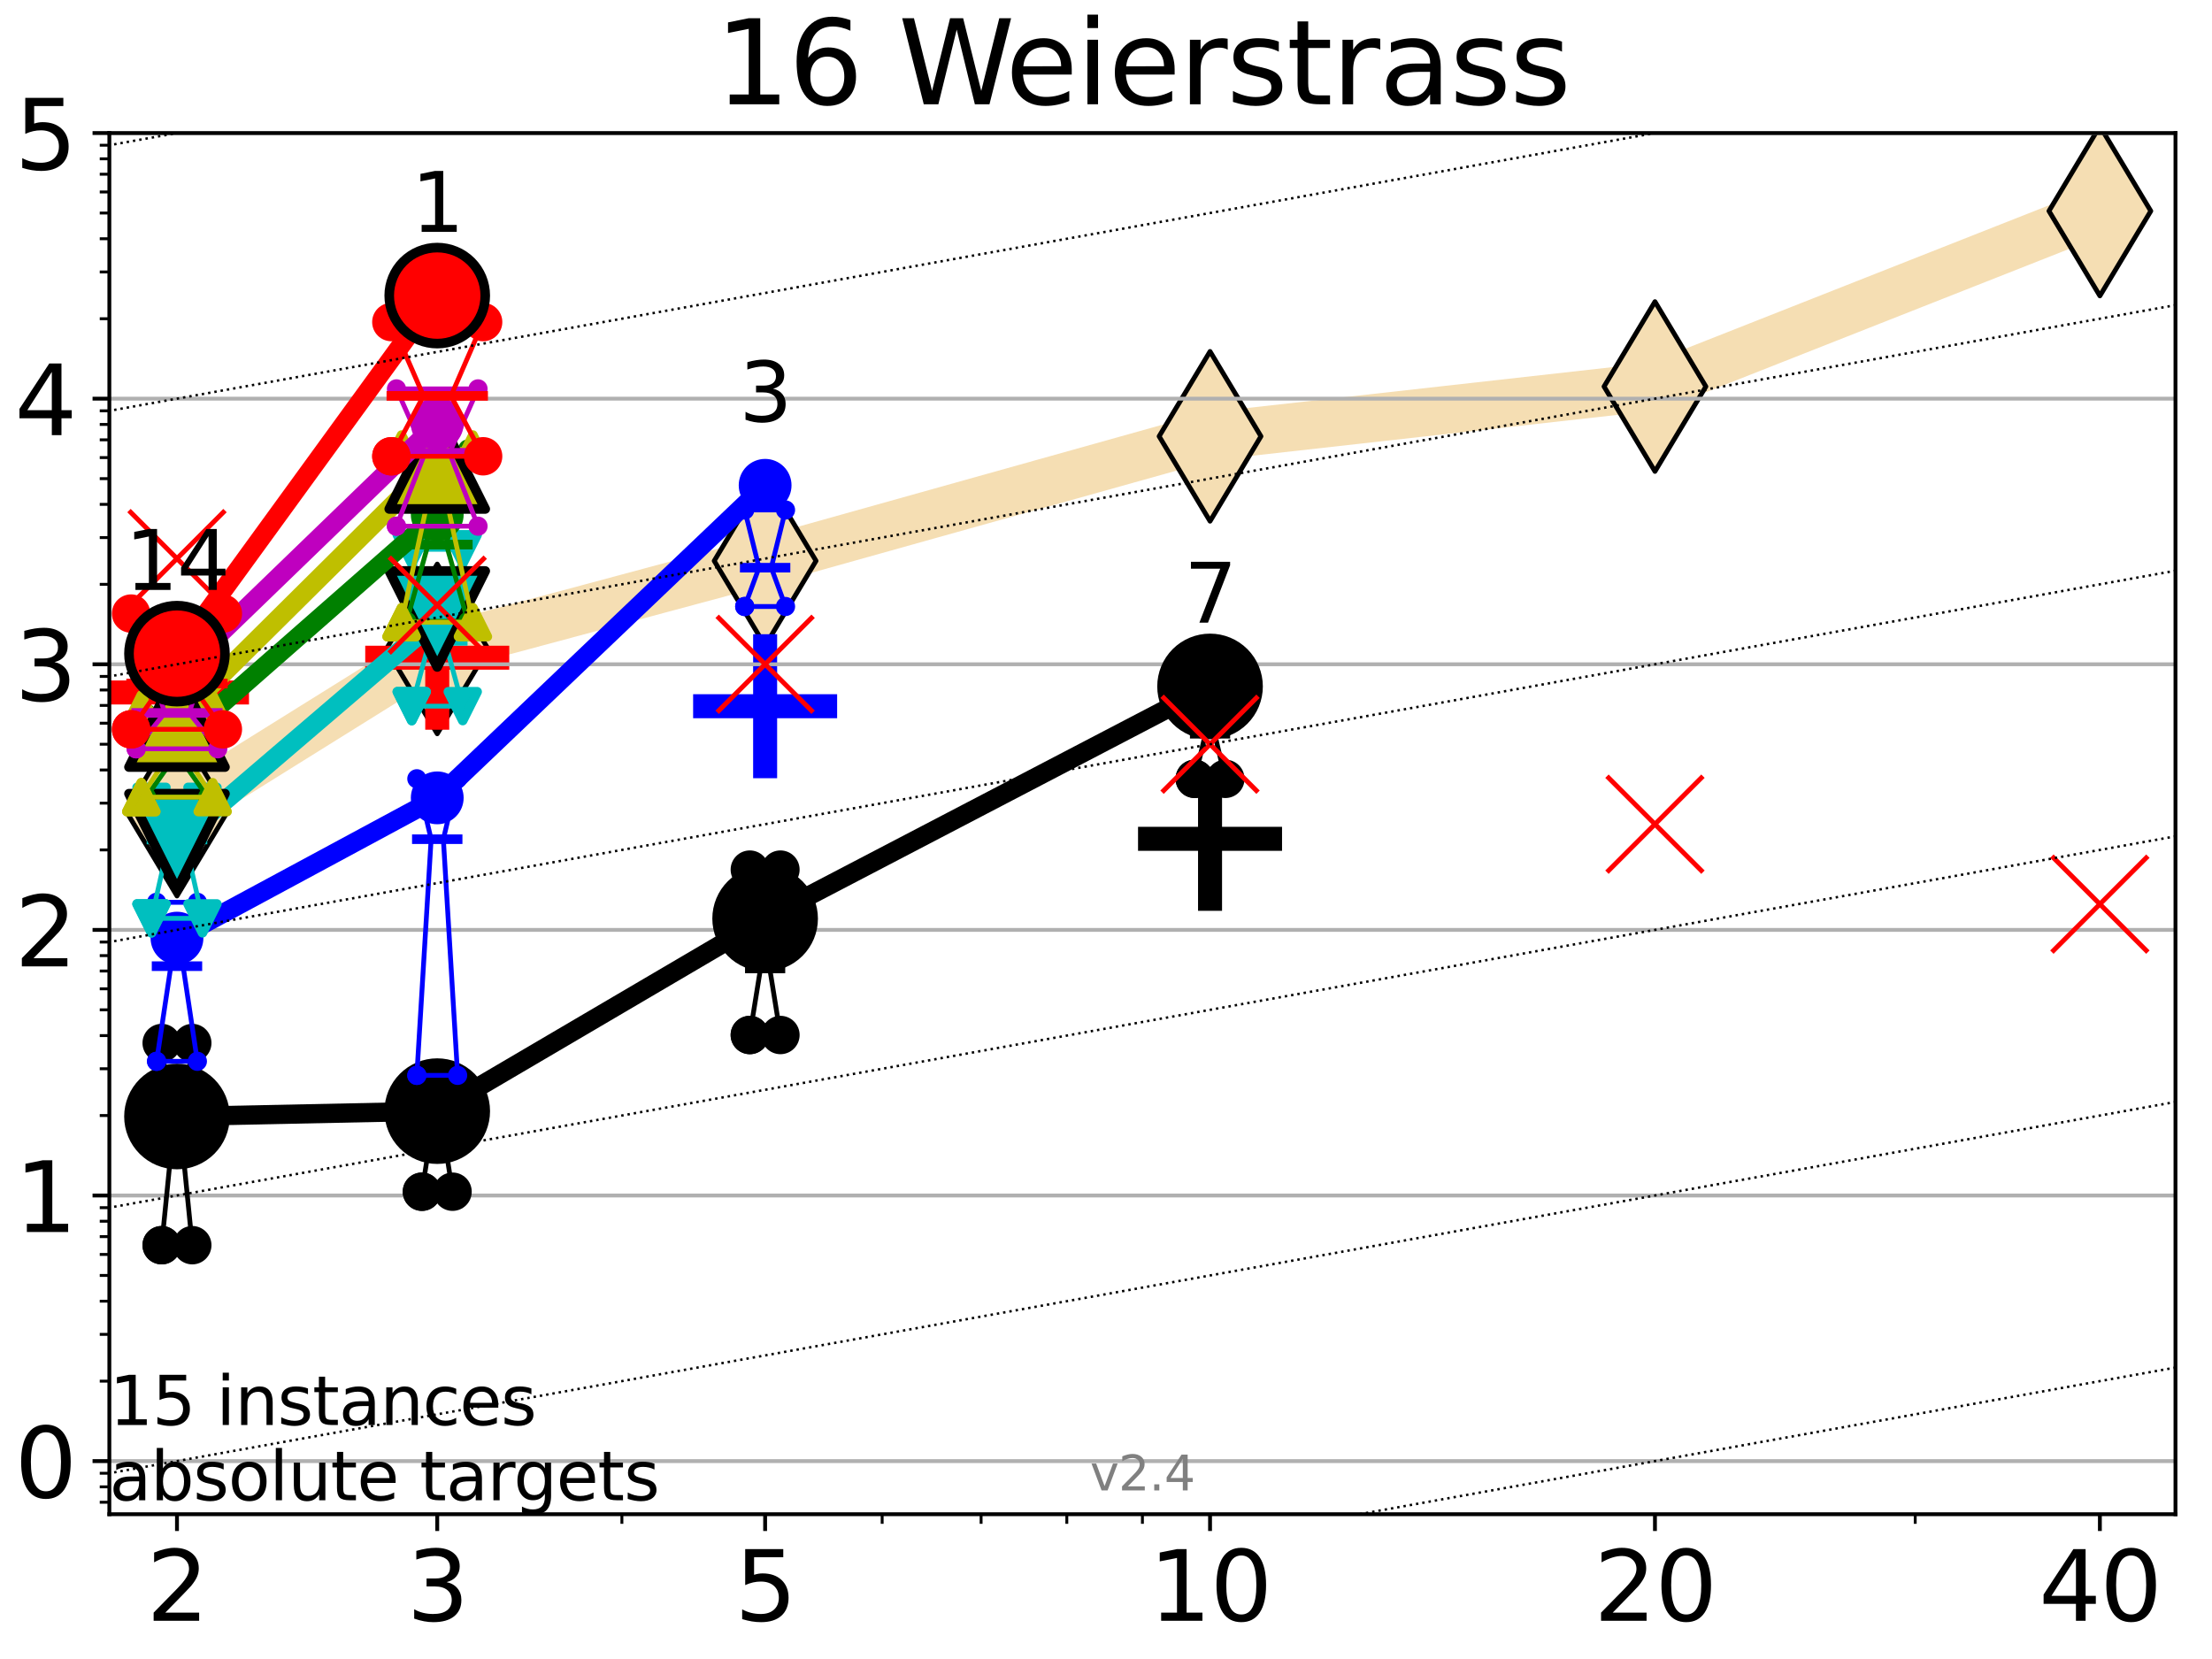 <?xml version="1.0" encoding="utf-8" standalone="no"?>
<!DOCTYPE svg PUBLIC "-//W3C//DTD SVG 1.1//EN"
  "http://www.w3.org/Graphics/SVG/1.1/DTD/svg11.dtd">
<svg height="345.6pt" version="1.1" viewBox="0 0 460.8 345.6" width="460.8pt" xmlns="http://www.w3.org/2000/svg" xmlns:xlink="http://www.w3.org/1999/xlink">
 <defs>
  <style type="text/css">*{stroke-linecap:butt;stroke-linejoin:round;}</style>
 </defs>
 <g id="figure_1">
  <g id="patch_1">
   <path d="M 0 345.6 
L 460.8 345.6 
L 460.8 0 
L 0 0 
z
" style="fill:#ffffff;"/>
  </g>
  <g id="axes_1">
   <g id="patch_2">
    <path d="M 22.78 315.44 
L 453.192 315.44 
L 453.192 27.72 
L 22.78 27.72 
z
" style="fill:#ffffff;"/>
   </g>
   <g id="line2d_1">
    <path clip-path="url(#p865fc14861)" d="M 36.868 168.971 
L 91.085 135.184 
L 159.39 116.839 
L 252.074 90.893 
L 344.758 80.522 
L 437.443 43.958 
" style="fill:none;stroke:#f5deb3;stroke-linecap:square;stroke-width:10;"/>
    <defs>
     <path d="M 0 17.678 
L 10.607 0 
L 0 -17.678 
L -10.607 0 
z
" id="m5fa281e47e" style="stroke:#000000;stroke-linejoin:miter;"/>
    </defs>
    <g clip-path="url(#p865fc14861)">
     <use style="fill:#f5deb3;stroke:#000000;stroke-linejoin:miter;" x="36.868" xlink:href="#m5fa281e47e" y="168.971"/>
     <use style="fill:#f5deb3;stroke:#000000;stroke-linejoin:miter;" x="91.085" xlink:href="#m5fa281e47e" y="135.184"/>
     <use style="fill:#f5deb3;stroke:#000000;stroke-linejoin:miter;" x="159.39" xlink:href="#m5fa281e47e" y="116.839"/>
     <use style="fill:#f5deb3;stroke:#000000;stroke-linejoin:miter;" x="252.074" xlink:href="#m5fa281e47e" y="90.893"/>
     <use style="fill:#f5deb3;stroke:#000000;stroke-linejoin:miter;" x="344.758" xlink:href="#m5fa281e47e" y="80.522"/>
     <use style="fill:#f5deb3;stroke:#000000;stroke-linejoin:miter;" x="437.443" xlink:href="#m5fa281e47e" y="43.958"/>
    </g>
   </g>
   <g id="line2d_2">
    <defs>
     <path d="M -15 0 
L 15 0 
M 0 15 
L 0 -15 
" id="m6b265496c9" style="stroke:#000000;stroke-width:5;"/>
    </defs>
    <g clip-path="url(#p865fc14861)">
     <use style="stroke:#000000;stroke-width:5;" x="252.074" xlink:href="#m6b265496c9" y="174.744"/>
    </g>
   </g>
   <g id="line2d_3">
    <defs>
     <path d="M -15 0 
L 15 0 
M 0 15 
L 0 -15 
" id="mfcc6bf9e7d" style="stroke:#0000ff;stroke-width:5;"/>
    </defs>
    <g clip-path="url(#p865fc14861)">
     <use style="fill:#0000ff;stroke:#0000ff;stroke-width:5;" x="159.39" xlink:href="#mfcc6bf9e7d" y="147.118"/>
    </g>
   </g>
   <g id="line2d_4">
    <defs>
     <path d="M -15 0 
L 15 0 
M 0 15 
L 0 -15 
" id="m0e3cae5392" style="stroke:#ff0000;stroke-width:5;"/>
    </defs>
    <g clip-path="url(#p865fc14861)">
     <use style="fill:#ff0000;stroke:#ff0000;stroke-width:5;" x="91.085" xlink:href="#m0e3cae5392" y="137.012"/>
    </g>
   </g>
   <g id="line2d_5">
    <g clip-path="url(#p865fc14861)">
     <use style="fill:#ff0000;stroke:#ff0000;stroke-width:5;" x="36.868" xlink:href="#m0e3cae5392" y="144.252"/>
    </g>
   </g>
   <g id="matplotlib.axis_1">
    <g id="xtick_1">
     <g id="line2d_6">
      <defs>
       <path d="M 0 0 
L 0 3.5 
" id="mca360f864b" style="stroke:#000000;stroke-width:0.8;"/>
      </defs>
      <g>
       <use style="stroke:#000000;stroke-width:0.8;" x="36.868" xlink:href="#mca360f864b" y="315.44"/>
      </g>
     </g>
     <g id="text_1">
      <!-- 2 -->
      <g transform="translate(30.506 337.637)scale(0.2 -0.2)">
       <defs>
        <path d="M 1228 531 
L 3431 531 
L 3431 0 
L 469 0 
L 469 531 
Q 828 903 1448 1529 
Q 2069 2156 2228 2338 
Q 2531 2678 2651 2914 
Q 2772 3150 2772 3378 
Q 2772 3750 2511 3984 
Q 2250 4219 1831 4219 
Q 1534 4219 1204 4116 
Q 875 4013 500 3803 
L 500 4441 
Q 881 4594 1212 4672 
Q 1544 4750 1819 4750 
Q 2544 4750 2975 4387 
Q 3406 4025 3406 3419 
Q 3406 3131 3298 2873 
Q 3191 2616 2906 2266 
Q 2828 2175 2409 1742 
Q 1991 1309 1228 531 
z
" id="DejaVuSans-32" transform="scale(0.016)"/>
       </defs>
       <use xlink:href="#DejaVuSans-32"/>
      </g>
     </g>
    </g>
    <g id="xtick_2">
     <g id="line2d_7">
      <g>
       <use style="stroke:#000000;stroke-width:0.8;" x="91.085" xlink:href="#mca360f864b" y="315.44"/>
      </g>
     </g>
     <g id="text_2">
      <!-- 3 -->
      <g transform="translate(84.723 337.637)scale(0.2 -0.2)">
       <defs>
        <path d="M 2597 2516 
Q 3050 2419 3304 2112 
Q 3559 1806 3559 1356 
Q 3559 666 3084 287 
Q 2609 -91 1734 -91 
Q 1441 -91 1130 -33 
Q 819 25 488 141 
L 488 750 
Q 750 597 1062 519 
Q 1375 441 1716 441 
Q 2309 441 2620 675 
Q 2931 909 2931 1356 
Q 2931 1769 2642 2001 
Q 2353 2234 1838 2234 
L 1294 2234 
L 1294 2753 
L 1863 2753 
Q 2328 2753 2575 2939 
Q 2822 3125 2822 3475 
Q 2822 3834 2567 4026 
Q 2313 4219 1838 4219 
Q 1578 4219 1281 4162 
Q 984 4106 628 3988 
L 628 4550 
Q 988 4650 1302 4700 
Q 1616 4750 1894 4750 
Q 2613 4750 3031 4423 
Q 3450 4097 3450 3541 
Q 3450 3153 3228 2886 
Q 3006 2619 2597 2516 
z
" id="DejaVuSans-33" transform="scale(0.016)"/>
       </defs>
       <use xlink:href="#DejaVuSans-33"/>
      </g>
     </g>
    </g>
    <g id="xtick_3">
     <g id="line2d_8">
      <g>
       <use style="stroke:#000000;stroke-width:0.8;" x="159.39" xlink:href="#mca360f864b" y="315.44"/>
      </g>
     </g>
     <g id="text_3">
      <!-- 5 -->
      <g transform="translate(153.028 337.637)scale(0.2 -0.2)">
       <defs>
        <path d="M 691 4666 
L 3169 4666 
L 3169 4134 
L 1269 4134 
L 1269 2991 
Q 1406 3038 1543 3061 
Q 1681 3084 1819 3084 
Q 2600 3084 3056 2656 
Q 3513 2228 3513 1497 
Q 3513 744 3044 326 
Q 2575 -91 1722 -91 
Q 1428 -91 1123 -41 
Q 819 9 494 109 
L 494 744 
Q 775 591 1075 516 
Q 1375 441 1709 441 
Q 2250 441 2565 725 
Q 2881 1009 2881 1497 
Q 2881 1984 2565 2268 
Q 2250 2553 1709 2553 
Q 1456 2553 1204 2497 
Q 953 2441 691 2322 
L 691 4666 
z
" id="DejaVuSans-35" transform="scale(0.016)"/>
       </defs>
       <use xlink:href="#DejaVuSans-35"/>
      </g>
     </g>
    </g>
    <g id="xtick_4">
     <g id="line2d_9">
      <g>
       <use style="stroke:#000000;stroke-width:0.8;" x="252.074" xlink:href="#mca360f864b" y="315.44"/>
      </g>
     </g>
     <g id="text_4">
      <!-- 10 -->
      <g transform="translate(239.349 337.637)scale(0.2 -0.2)">
       <defs>
        <path d="M 794 531 
L 1825 531 
L 1825 4091 
L 703 3866 
L 703 4441 
L 1819 4666 
L 2450 4666 
L 2450 531 
L 3481 531 
L 3481 0 
L 794 0 
L 794 531 
z
" id="DejaVuSans-31" transform="scale(0.016)"/>
        <path d="M 2034 4250 
Q 1547 4250 1301 3770 
Q 1056 3291 1056 2328 
Q 1056 1369 1301 889 
Q 1547 409 2034 409 
Q 2525 409 2770 889 
Q 3016 1369 3016 2328 
Q 3016 3291 2770 3770 
Q 2525 4250 2034 4250 
z
M 2034 4750 
Q 2819 4750 3233 4129 
Q 3647 3509 3647 2328 
Q 3647 1150 3233 529 
Q 2819 -91 2034 -91 
Q 1250 -91 836 529 
Q 422 1150 422 2328 
Q 422 3509 836 4129 
Q 1250 4750 2034 4750 
z
" id="DejaVuSans-30" transform="scale(0.016)"/>
       </defs>
       <use xlink:href="#DejaVuSans-31"/>
       <use x="63.623" xlink:href="#DejaVuSans-30"/>
      </g>
     </g>
    </g>
    <g id="xtick_5">
     <g id="line2d_10">
      <g>
       <use style="stroke:#000000;stroke-width:0.8;" x="344.758" xlink:href="#mca360f864b" y="315.44"/>
      </g>
     </g>
     <g id="text_5">
      <!-- 20 -->
      <g transform="translate(332.033 337.637)scale(0.2 -0.2)">
       <use xlink:href="#DejaVuSans-32"/>
       <use x="63.623" xlink:href="#DejaVuSans-30"/>
      </g>
     </g>
    </g>
    <g id="xtick_6">
     <g id="line2d_11">
      <g>
       <use style="stroke:#000000;stroke-width:0.8;" x="437.443" xlink:href="#mca360f864b" y="315.44"/>
      </g>
     </g>
     <g id="text_6">
      <!-- 40 -->
      <g transform="translate(424.718 337.637)scale(0.2 -0.2)">
       <defs>
        <path d="M 2419 4116 
L 825 1625 
L 2419 1625 
L 2419 4116 
z
M 2253 4666 
L 3047 4666 
L 3047 1625 
L 3713 1625 
L 3713 1100 
L 3047 1100 
L 3047 0 
L 2419 0 
L 2419 1100 
L 313 1100 
L 313 1709 
L 2253 4666 
z
" id="DejaVuSans-34" transform="scale(0.016)"/>
       </defs>
       <use xlink:href="#DejaVuSans-34"/>
       <use x="63.623" xlink:href="#DejaVuSans-30"/>
      </g>
     </g>
    </g>
    <g id="xtick_7">
     <g id="line2d_12">
      <defs>
       <path d="M 0 0 
L 0 2 
" id="m517bdf8683" style="stroke:#000000;stroke-width:0.6;"/>
      </defs>
      <g>
       <use style="stroke:#000000;stroke-width:0.6;" x="129.552" xlink:href="#m517bdf8683" y="315.44"/>
      </g>
     </g>
    </g>
    <g id="xtick_8">
     <g id="line2d_13">
      <g>
       <use style="stroke:#000000;stroke-width:0.6;" x="183.769" xlink:href="#m517bdf8683" y="315.44"/>
      </g>
     </g>
    </g>
    <g id="xtick_9">
     <g id="line2d_14">
      <g>
       <use style="stroke:#000000;stroke-width:0.6;" x="204.381" xlink:href="#m517bdf8683" y="315.44"/>
      </g>
     </g>
    </g>
    <g id="xtick_10">
     <g id="line2d_15">
      <g>
       <use style="stroke:#000000;stroke-width:0.6;" x="222.237" xlink:href="#m517bdf8683" y="315.44"/>
      </g>
     </g>
    </g>
    <g id="xtick_11">
     <g id="line2d_16">
      <g>
       <use style="stroke:#000000;stroke-width:0.6;" x="237.986" xlink:href="#m517bdf8683" y="315.44"/>
      </g>
     </g>
    </g>
    <g id="xtick_12">
     <g id="line2d_17">
      <g>
       <use style="stroke:#000000;stroke-width:0.6;" x="398.975" xlink:href="#m517bdf8683" y="315.44"/>
      </g>
     </g>
    </g>
   </g>
   <g id="matplotlib.axis_2">
    <g id="ytick_1">
     <g id="line2d_18">
      <path clip-path="url(#p865fc14861)" d="M 22.78 304.374 
L 453.192 304.374 
" style="fill:none;stroke:#b0b0b0;stroke-linecap:square;stroke-width:0.8;"/>
     </g>
     <g id="line2d_19">
      <defs>
       <path d="M 0 0 
L -3.5 0 
" id="mb986927ad4" style="stroke:#000000;stroke-width:0.8;"/>
      </defs>
      <g>
       <use style="stroke:#000000;stroke-width:0.8;" x="22.78" xlink:href="#mb986927ad4" y="304.374"/>
      </g>
     </g>
     <g id="text_7">
      <!-- 0 -->
      <g transform="translate(3.055 311.972)scale(0.2 -0.2)">
       <use xlink:href="#DejaVuSans-30"/>
      </g>
     </g>
    </g>
    <g id="ytick_2">
     <g id="line2d_20">
      <path clip-path="url(#p865fc14861)" d="M 22.78 249.043 
L 453.192 249.043 
" style="fill:none;stroke:#b0b0b0;stroke-linecap:square;stroke-width:0.8;"/>
     </g>
     <g id="line2d_21">
      <g>
       <use style="stroke:#000000;stroke-width:0.8;" x="22.78" xlink:href="#mb986927ad4" y="249.043"/>
      </g>
     </g>
     <g id="text_8">
      <!-- 1 -->
      <g transform="translate(3.055 256.642)scale(0.2 -0.2)">
       <use xlink:href="#DejaVuSans-31"/>
      </g>
     </g>
    </g>
    <g id="ytick_3">
     <g id="line2d_22">
      <path clip-path="url(#p865fc14861)" d="M 22.78 193.712 
L 453.192 193.712 
" style="fill:none;stroke:#b0b0b0;stroke-linecap:square;stroke-width:0.8;"/>
     </g>
     <g id="line2d_23">
      <g>
       <use style="stroke:#000000;stroke-width:0.8;" x="22.78" xlink:href="#mb986927ad4" y="193.712"/>
      </g>
     </g>
     <g id="text_9">
      <!-- 2 -->
      <g transform="translate(3.055 201.311)scale(0.2 -0.2)">
       <use xlink:href="#DejaVuSans-32"/>
      </g>
     </g>
    </g>
    <g id="ytick_4">
     <g id="line2d_24">
      <path clip-path="url(#p865fc14861)" d="M 22.78 138.382 
L 453.192 138.382 
" style="fill:none;stroke:#b0b0b0;stroke-linecap:square;stroke-width:0.8;"/>
     </g>
     <g id="line2d_25">
      <g>
       <use style="stroke:#000000;stroke-width:0.8;" x="22.78" xlink:href="#mb986927ad4" y="138.382"/>
      </g>
     </g>
     <g id="text_10">
      <!-- 3 -->
      <g transform="translate(3.055 145.98)scale(0.2 -0.2)">
       <use xlink:href="#DejaVuSans-33"/>
      </g>
     </g>
    </g>
    <g id="ytick_5">
     <g id="line2d_26">
      <path clip-path="url(#p865fc14861)" d="M 22.78 83.051 
L 453.192 83.051 
" style="fill:none;stroke:#b0b0b0;stroke-linecap:square;stroke-width:0.8;"/>
     </g>
     <g id="line2d_27">
      <g>
       <use style="stroke:#000000;stroke-width:0.8;" x="22.78" xlink:href="#mb986927ad4" y="83.051"/>
      </g>
     </g>
     <g id="text_11">
      <!-- 4 -->
      <g transform="translate(3.055 90.649)scale(0.2 -0.2)">
       <use xlink:href="#DejaVuSans-34"/>
      </g>
     </g>
    </g>
    <g id="ytick_6">
     <g id="line2d_28">
      <path clip-path="url(#p865fc14861)" d="M 22.78 27.72 
L 453.192 27.72 
" style="fill:none;stroke:#b0b0b0;stroke-linecap:square;stroke-width:0.8;"/>
     </g>
     <g id="line2d_29">
      <g>
       <use style="stroke:#000000;stroke-width:0.8;" x="22.78" xlink:href="#mb986927ad4" y="27.72"/>
      </g>
     </g>
     <g id="text_12">
      <!-- 5 -->
      <g transform="translate(3.055 35.318)scale(0.2 -0.2)">
       <use xlink:href="#DejaVuSans-35"/>
      </g>
     </g>
    </g>
    <g id="ytick_7">
     <g id="line2d_30">
      <defs>
       <path d="M 0 0 
L -2 0 
" id="md634900113" style="stroke:#000000;stroke-width:0.6;"/>
      </defs>
      <g>
       <use style="stroke:#000000;stroke-width:0.6;" x="22.78" xlink:href="#md634900113" y="312.945"/>
      </g>
     </g>
    </g>
    <g id="ytick_8">
     <g id="line2d_31">
      <g>
       <use style="stroke:#000000;stroke-width:0.6;" x="22.78" xlink:href="#md634900113" y="309.736"/>
      </g>
     </g>
    </g>
    <g id="ytick_9">
     <g id="line2d_32">
      <g>
       <use style="stroke:#000000;stroke-width:0.6;" x="22.78" xlink:href="#md634900113" y="306.906"/>
      </g>
     </g>
    </g>
    <g id="ytick_10">
     <g id="line2d_33">
      <g>
       <use style="stroke:#000000;stroke-width:0.6;" x="22.78" xlink:href="#md634900113" y="287.718"/>
      </g>
     </g>
    </g>
    <g id="ytick_11">
     <g id="line2d_34">
      <g>
       <use style="stroke:#000000;stroke-width:0.6;" x="22.78" xlink:href="#md634900113" y="277.974"/>
      </g>
     </g>
    </g>
    <g id="ytick_12">
     <g id="line2d_35">
      <g>
       <use style="stroke:#000000;stroke-width:0.6;" x="22.78" xlink:href="#md634900113" y="271.061"/>
      </g>
     </g>
    </g>
    <g id="ytick_13">
     <g id="line2d_36">
      <g>
       <use style="stroke:#000000;stroke-width:0.6;" x="22.78" xlink:href="#md634900113" y="265.699"/>
      </g>
     </g>
    </g>
    <g id="ytick_14">
     <g id="line2d_37">
      <g>
       <use style="stroke:#000000;stroke-width:0.6;" x="22.78" xlink:href="#md634900113" y="261.318"/>
      </g>
     </g>
    </g>
    <g id="ytick_15">
     <g id="line2d_38">
      <g>
       <use style="stroke:#000000;stroke-width:0.6;" x="22.78" xlink:href="#md634900113" y="257.614"/>
      </g>
     </g>
    </g>
    <g id="ytick_16">
     <g id="line2d_39">
      <g>
       <use style="stroke:#000000;stroke-width:0.6;" x="22.78" xlink:href="#md634900113" y="254.405"/>
      </g>
     </g>
    </g>
    <g id="ytick_17">
     <g id="line2d_40">
      <g>
       <use style="stroke:#000000;stroke-width:0.6;" x="22.78" xlink:href="#md634900113" y="251.575"/>
      </g>
     </g>
    </g>
    <g id="ytick_18">
     <g id="line2d_41">
      <g>
       <use style="stroke:#000000;stroke-width:0.6;" x="22.78" xlink:href="#md634900113" y="232.387"/>
      </g>
     </g>
    </g>
    <g id="ytick_19">
     <g id="line2d_42">
      <g>
       <use style="stroke:#000000;stroke-width:0.6;" x="22.78" xlink:href="#md634900113" y="222.644"/>
      </g>
     </g>
    </g>
    <g id="ytick_20">
     <g id="line2d_43">
      <g>
       <use style="stroke:#000000;stroke-width:0.6;" x="22.78" xlink:href="#md634900113" y="215.731"/>
      </g>
     </g>
    </g>
    <g id="ytick_21">
     <g id="line2d_44">
      <g>
       <use style="stroke:#000000;stroke-width:0.6;" x="22.78" xlink:href="#md634900113" y="210.369"/>
      </g>
     </g>
    </g>
    <g id="ytick_22">
     <g id="line2d_45">
      <g>
       <use style="stroke:#000000;stroke-width:0.6;" x="22.78" xlink:href="#md634900113" y="205.987"/>
      </g>
     </g>
    </g>
    <g id="ytick_23">
     <g id="line2d_46">
      <g>
       <use style="stroke:#000000;stroke-width:0.6;" x="22.78" xlink:href="#md634900113" y="202.283"/>
      </g>
     </g>
    </g>
    <g id="ytick_24">
     <g id="line2d_47">
      <g>
       <use style="stroke:#000000;stroke-width:0.6;" x="22.78" xlink:href="#md634900113" y="199.074"/>
      </g>
     </g>
    </g>
    <g id="ytick_25">
     <g id="line2d_48">
      <g>
       <use style="stroke:#000000;stroke-width:0.6;" x="22.78" xlink:href="#md634900113" y="196.244"/>
      </g>
     </g>
    </g>
    <g id="ytick_26">
     <g id="line2d_49">
      <g>
       <use style="stroke:#000000;stroke-width:0.6;" x="22.78" xlink:href="#md634900113" y="177.056"/>
      </g>
     </g>
    </g>
    <g id="ytick_27">
     <g id="line2d_50">
      <g>
       <use style="stroke:#000000;stroke-width:0.6;" x="22.78" xlink:href="#md634900113" y="167.313"/>
      </g>
     </g>
    </g>
    <g id="ytick_28">
     <g id="line2d_51">
      <g>
       <use style="stroke:#000000;stroke-width:0.6;" x="22.78" xlink:href="#md634900113" y="160.4"/>
      </g>
     </g>
    </g>
    <g id="ytick_29">
     <g id="line2d_52">
      <g>
       <use style="stroke:#000000;stroke-width:0.6;" x="22.78" xlink:href="#md634900113" y="155.038"/>
      </g>
     </g>
    </g>
    <g id="ytick_30">
     <g id="line2d_53">
      <g>
       <use style="stroke:#000000;stroke-width:0.6;" x="22.78" xlink:href="#md634900113" y="150.657"/>
      </g>
     </g>
    </g>
    <g id="ytick_31">
     <g id="line2d_54">
      <g>
       <use style="stroke:#000000;stroke-width:0.6;" x="22.78" xlink:href="#md634900113" y="146.952"/>
      </g>
     </g>
    </g>
    <g id="ytick_32">
     <g id="line2d_55">
      <g>
       <use style="stroke:#000000;stroke-width:0.6;" x="22.78" xlink:href="#md634900113" y="143.744"/>
      </g>
     </g>
    </g>
    <g id="ytick_33">
     <g id="line2d_56">
      <g>
       <use style="stroke:#000000;stroke-width:0.6;" x="22.78" xlink:href="#md634900113" y="140.913"/>
      </g>
     </g>
    </g>
    <g id="ytick_34">
     <g id="line2d_57">
      <g>
       <use style="stroke:#000000;stroke-width:0.6;" x="22.78" xlink:href="#md634900113" y="121.725"/>
      </g>
     </g>
    </g>
    <g id="ytick_35">
     <g id="line2d_58">
      <g>
       <use style="stroke:#000000;stroke-width:0.6;" x="22.78" xlink:href="#md634900113" y="111.982"/>
      </g>
     </g>
    </g>
    <g id="ytick_36">
     <g id="line2d_59">
      <g>
       <use style="stroke:#000000;stroke-width:0.6;" x="22.78" xlink:href="#md634900113" y="105.069"/>
      </g>
     </g>
    </g>
    <g id="ytick_37">
     <g id="line2d_60">
      <g>
       <use style="stroke:#000000;stroke-width:0.6;" x="22.78" xlink:href="#md634900113" y="99.707"/>
      </g>
     </g>
    </g>
    <g id="ytick_38">
     <g id="line2d_61">
      <g>
       <use style="stroke:#000000;stroke-width:0.6;" x="22.78" xlink:href="#md634900113" y="95.326"/>
      </g>
     </g>
    </g>
    <g id="ytick_39">
     <g id="line2d_62">
      <g>
       <use style="stroke:#000000;stroke-width:0.6;" x="22.78" xlink:href="#md634900113" y="91.622"/>
      </g>
     </g>
    </g>
    <g id="ytick_40">
     <g id="line2d_63">
      <g>
       <use style="stroke:#000000;stroke-width:0.6;" x="22.78" xlink:href="#md634900113" y="88.413"/>
      </g>
     </g>
    </g>
    <g id="ytick_41">
     <g id="line2d_64">
      <g>
       <use style="stroke:#000000;stroke-width:0.6;" x="22.78" xlink:href="#md634900113" y="85.583"/>
      </g>
     </g>
    </g>
    <g id="ytick_42">
     <g id="line2d_65">
      <g>
       <use style="stroke:#000000;stroke-width:0.6;" x="22.78" xlink:href="#md634900113" y="66.395"/>
      </g>
     </g>
    </g>
    <g id="ytick_43">
     <g id="line2d_66">
      <g>
       <use style="stroke:#000000;stroke-width:0.6;" x="22.78" xlink:href="#md634900113" y="56.651"/>
      </g>
     </g>
    </g>
    <g id="ytick_44">
     <g id="line2d_67">
      <g>
       <use style="stroke:#000000;stroke-width:0.6;" x="22.78" xlink:href="#md634900113" y="49.738"/>
      </g>
     </g>
    </g>
    <g id="ytick_45">
     <g id="line2d_68">
      <g>
       <use style="stroke:#000000;stroke-width:0.6;" x="22.78" xlink:href="#md634900113" y="44.376"/>
      </g>
     </g>
    </g>
    <g id="ytick_46">
     <g id="line2d_69">
      <g>
       <use style="stroke:#000000;stroke-width:0.6;" x="22.78" xlink:href="#md634900113" y="39.995"/>
      </g>
     </g>
    </g>
    <g id="ytick_47">
     <g id="line2d_70">
      <g>
       <use style="stroke:#000000;stroke-width:0.6;" x="22.78" xlink:href="#md634900113" y="36.291"/>
      </g>
     </g>
    </g>
    <g id="ytick_48">
     <g id="line2d_71">
      <g>
       <use style="stroke:#000000;stroke-width:0.6;" x="22.78" xlink:href="#md634900113" y="33.082"/>
      </g>
     </g>
    </g>
    <g id="ytick_49">
     <g id="line2d_72">
      <g>
       <use style="stroke:#000000;stroke-width:0.6;" x="22.78" xlink:href="#md634900113" y="30.252"/>
      </g>
     </g>
    </g>
   </g>
   <g id="line2d_73">
    <path clip-path="url(#p865fc14861)" d="M 33.682 259.395 
L 35.912 237.01 
L 33.682 217.281 
L 40.054 217.281 
L 37.824 237.01 
L 40.054 259.395 
L 33.682 259.395 
" style="fill:none;stroke:#000000;stroke-linecap:square;"/>
   </g>
   <g id="line2d_74">
    <path clip-path="url(#p865fc14861)" d="M 33.682 259.395 
L 40.054 259.395 
L 40.054 217.281 
L 33.682 217.281 
L 33.682 259.395 
" style="fill:none;"/>
    <defs>
     <path d="M 0 3 
C 0.796 3 1.559 2.684 2.121 2.121 
C 2.684 1.559 3 0.796 3 0 
C 3 -0.796 2.684 -1.559 2.121 -2.121 
C 1.559 -2.684 0.796 -3 0 -3 
C -0.796 -3 -1.559 -2.684 -2.121 -2.121 
C -2.684 -1.559 -3 -0.796 -3 0 
C -3 0.796 -2.684 1.559 -2.121 2.121 
C -1.559 2.684 -0.796 3 0 3 
z
" id="m53980fba54" style="stroke:#000000;stroke-width:2;"/>
    </defs>
    <g clip-path="url(#p865fc14861)">
     <use style="stroke:#000000;stroke-width:2;" x="33.682" xlink:href="#m53980fba54" y="259.395"/>
     <use style="stroke:#000000;stroke-width:2;" x="40.054" xlink:href="#m53980fba54" y="259.395"/>
     <use style="stroke:#000000;stroke-width:2;" x="40.054" xlink:href="#m53980fba54" y="217.281"/>
     <use style="stroke:#000000;stroke-width:2;" x="33.682" xlink:href="#m53980fba54" y="217.281"/>
     <use style="stroke:#000000;stroke-width:2;" x="33.682" xlink:href="#m53980fba54" y="259.395"/>
    </g>
   </g>
   <g id="line2d_75">
    <path clip-path="url(#p865fc14861)" d="M 33.682 237.01 
L 40.054 237.01 
" style="fill:none;stroke:#000000;stroke-linecap:square;stroke-width:2;"/>
   </g>
   <g id="line2d_76">
    <path clip-path="url(#p865fc14861)" d="M 87.899 248.255 
L 90.129 234.045 
L 87.899 229.028 
L 94.271 229.028 
L 92.041 234.045 
L 94.271 248.255 
L 87.899 248.255 
" style="fill:none;stroke:#000000;stroke-linecap:square;"/>
   </g>
   <g id="line2d_77">
    <path clip-path="url(#p865fc14861)" d="M 87.899 248.255 
L 94.271 248.255 
L 94.271 229.028 
L 87.899 229.028 
L 87.899 248.255 
" style="fill:none;"/>
    <g clip-path="url(#p865fc14861)">
     <use style="stroke:#000000;stroke-width:2;" x="87.899" xlink:href="#m53980fba54" y="248.255"/>
     <use style="stroke:#000000;stroke-width:2;" x="94.271" xlink:href="#m53980fba54" y="248.255"/>
     <use style="stroke:#000000;stroke-width:2;" x="94.271" xlink:href="#m53980fba54" y="229.028"/>
     <use style="stroke:#000000;stroke-width:2;" x="87.899" xlink:href="#m53980fba54" y="229.028"/>
     <use style="stroke:#000000;stroke-width:2;" x="87.899" xlink:href="#m53980fba54" y="248.255"/>
    </g>
   </g>
   <g id="line2d_78">
    <path clip-path="url(#p865fc14861)" d="M 87.899 234.045 
L 94.271 234.045 
" style="fill:none;stroke:#000000;stroke-linecap:square;stroke-width:2;"/>
   </g>
   <g id="line2d_79">
    <path clip-path="url(#p865fc14861)" d="M 156.204 215.611 
L 158.434 201.74 
L 156.204 181.16 
L 162.576 181.16 
L 160.346 201.74 
L 162.576 215.611 
L 156.204 215.611 
" style="fill:none;stroke:#000000;stroke-linecap:square;"/>
   </g>
   <g id="line2d_80">
    <path clip-path="url(#p865fc14861)" d="M 156.204 215.611 
L 162.576 215.611 
L 162.576 181.16 
L 156.204 181.16 
L 156.204 215.611 
" style="fill:none;"/>
    <g clip-path="url(#p865fc14861)">
     <use style="stroke:#000000;stroke-width:2;" x="156.204" xlink:href="#m53980fba54" y="215.611"/>
     <use style="stroke:#000000;stroke-width:2;" x="162.576" xlink:href="#m53980fba54" y="215.611"/>
     <use style="stroke:#000000;stroke-width:2;" x="162.576" xlink:href="#m53980fba54" y="181.16"/>
     <use style="stroke:#000000;stroke-width:2;" x="156.204" xlink:href="#m53980fba54" y="181.16"/>
     <use style="stroke:#000000;stroke-width:2;" x="156.204" xlink:href="#m53980fba54" y="215.611"/>
    </g>
   </g>
   <g id="line2d_81">
    <path clip-path="url(#p865fc14861)" d="M 156.204 201.74 
L 162.576 201.74 
" style="fill:none;stroke:#000000;stroke-linecap:square;stroke-width:2;"/>
   </g>
   <g id="line2d_82">
    <path clip-path="url(#p865fc14861)" d="M 248.888 162.247 
L 251.118 152.85 
L 248.888 141.698 
L 255.26 141.698 
L 253.03 152.85 
L 255.26 162.247 
L 248.888 162.247 
" style="fill:none;stroke:#000000;stroke-linecap:square;"/>
   </g>
   <g id="line2d_83">
    <path clip-path="url(#p865fc14861)" d="M 248.888 162.247 
L 255.26 162.247 
L 255.26 141.698 
L 248.888 141.698 
L 248.888 162.247 
" style="fill:none;"/>
    <g clip-path="url(#p865fc14861)">
     <use style="stroke:#000000;stroke-width:2;" x="248.888" xlink:href="#m53980fba54" y="162.247"/>
     <use style="stroke:#000000;stroke-width:2;" x="255.26" xlink:href="#m53980fba54" y="162.247"/>
     <use style="stroke:#000000;stroke-width:2;" x="255.26" xlink:href="#m53980fba54" y="141.698"/>
     <use style="stroke:#000000;stroke-width:2;" x="248.888" xlink:href="#m53980fba54" y="141.698"/>
     <use style="stroke:#000000;stroke-width:2;" x="248.888" xlink:href="#m53980fba54" y="162.247"/>
    </g>
   </g>
   <g id="line2d_84">
    <path clip-path="url(#p865fc14861)" d="M 248.888 152.85 
L 255.26 152.85 
" style="fill:none;stroke:#000000;stroke-linecap:square;stroke-width:2;"/>
   </g>
   <g id="line2d_85">
    <path clip-path="url(#p865fc14861)" d="M 36.868 232.588 
L 91.085 231.47 
" style="fill:none;stroke:#000000;stroke-linecap:square;stroke-width:4;"/>
   </g>
   <g id="line2d_86">
    <path clip-path="url(#p865fc14861)" d="M 91.085 231.47 
L 159.39 191.361 
" style="fill:none;stroke:#000000;stroke-linecap:square;stroke-width:4;"/>
   </g>
   <g id="line2d_87">
    <path clip-path="url(#p865fc14861)" d="M 159.39 191.361 
L 252.074 142.997 
" style="fill:none;stroke:#000000;stroke-linecap:square;stroke-width:4;"/>
   </g>
   <g id="line2d_88">
    <path clip-path="url(#p865fc14861)" d="M 36.868 232.588 
L 91.085 231.47 
L 159.39 191.361 
L 252.074 142.997 
" style="fill:none;"/>
    <defs>
     <path d="M 0 10 
C 2.652 10 5.196 8.946 7.071 7.071 
C 8.946 5.196 10 2.652 10 0 
C 10 -2.652 8.946 -5.196 7.071 -7.071 
C 5.196 -8.946 2.652 -10 0 -10 
C -2.652 -10 -5.196 -8.946 -7.071 -7.071 
C -8.946 -5.196 -10 -2.652 -10 0 
C -10 2.652 -8.946 5.196 -7.071 7.071 
C -5.196 8.946 -2.652 10 0 10 
z
" id="m779a2eab1b" style="stroke:#000000;stroke-width:2;"/>
    </defs>
    <g clip-path="url(#p865fc14861)">
     <use style="stroke:#000000;stroke-width:2;" x="36.868" xlink:href="#m779a2eab1b" y="232.588"/>
     <use style="stroke:#000000;stroke-width:2;" x="91.085" xlink:href="#m779a2eab1b" y="231.47"/>
     <use style="stroke:#000000;stroke-width:2;" x="159.39" xlink:href="#m779a2eab1b" y="191.361"/>
     <use style="stroke:#000000;stroke-width:2;" x="252.074" xlink:href="#m779a2eab1b" y="142.997"/>
    </g>
   </g>
   <g id="line2d_89">
    <path clip-path="url(#p865fc14861)" d="M 32.62 221.093 
L 35.594 201.275 
L 32.62 187.969 
L 41.116 187.969 
L 38.143 201.275 
L 41.116 221.093 
L 32.62 221.093 
" style="fill:none;stroke:#0000ff;stroke-linecap:square;"/>
   </g>
   <g id="line2d_90">
    <path clip-path="url(#p865fc14861)" d="M 32.62 221.093 
L 41.116 221.093 
L 41.116 187.969 
L 32.62 187.969 
L 32.62 221.093 
" style="fill:none;"/>
    <defs>
     <path d="M 0 1.5 
C 0.398 1.5 0.779 1.342 1.061 1.061 
C 1.342 0.779 1.5 0.398 1.5 0 
C 1.5 -0.398 1.342 -0.779 1.061 -1.061 
C 0.779 -1.342 0.398 -1.5 0 -1.5 
C -0.398 -1.5 -0.779 -1.342 -1.061 -1.061 
C -1.342 -0.779 -1.5 -0.398 -1.5 0 
C -1.5 0.398 -1.342 0.779 -1.061 1.061 
C -0.779 1.342 -0.398 1.5 0 1.5 
z
" id="m3188a53546" style="stroke:#0000ff;"/>
    </defs>
    <g clip-path="url(#p865fc14861)">
     <use style="fill:#0000ff;stroke:#0000ff;" x="32.62" xlink:href="#m3188a53546" y="221.093"/>
     <use style="fill:#0000ff;stroke:#0000ff;" x="41.116" xlink:href="#m3188a53546" y="221.093"/>
     <use style="fill:#0000ff;stroke:#0000ff;" x="41.116" xlink:href="#m3188a53546" y="187.969"/>
     <use style="fill:#0000ff;stroke:#0000ff;" x="32.62" xlink:href="#m3188a53546" y="187.969"/>
     <use style="fill:#0000ff;stroke:#0000ff;" x="32.62" xlink:href="#m3188a53546" y="221.093"/>
    </g>
   </g>
   <g id="line2d_91">
    <path clip-path="url(#p865fc14861)" d="M 32.62 201.275 
L 41.116 201.275 
" style="fill:none;stroke:#0000ff;stroke-linecap:square;stroke-width:2;"/>
   </g>
   <g id="line2d_92">
    <path clip-path="url(#p865fc14861)" d="M 86.837 224.017 
L 89.811 174.82 
L 86.837 162.23 
L 95.333 162.23 
L 92.359 174.82 
L 95.333 224.017 
L 86.837 224.017 
" style="fill:none;stroke:#0000ff;stroke-linecap:square;"/>
   </g>
   <g id="line2d_93">
    <path clip-path="url(#p865fc14861)" d="M 86.837 224.017 
L 95.333 224.017 
L 95.333 162.23 
L 86.837 162.23 
L 86.837 224.017 
" style="fill:none;"/>
    <g clip-path="url(#p865fc14861)">
     <use style="fill:#0000ff;stroke:#0000ff;" x="86.837" xlink:href="#m3188a53546" y="224.017"/>
     <use style="fill:#0000ff;stroke:#0000ff;" x="95.333" xlink:href="#m3188a53546" y="224.017"/>
     <use style="fill:#0000ff;stroke:#0000ff;" x="95.333" xlink:href="#m3188a53546" y="162.23"/>
     <use style="fill:#0000ff;stroke:#0000ff;" x="86.837" xlink:href="#m3188a53546" y="162.23"/>
     <use style="fill:#0000ff;stroke:#0000ff;" x="86.837" xlink:href="#m3188a53546" y="224.017"/>
    </g>
   </g>
   <g id="line2d_94">
    <path clip-path="url(#p865fc14861)" d="M 86.837 174.82 
L 95.333 174.82 
" style="fill:none;stroke:#0000ff;stroke-linecap:square;stroke-width:2;"/>
   </g>
   <g id="line2d_95">
    <path clip-path="url(#p865fc14861)" d="M 155.142 126.345 
L 158.116 118.261 
L 155.142 106.237 
L 163.638 106.237 
L 160.665 118.261 
L 163.638 126.345 
L 155.142 126.345 
" style="fill:none;stroke:#0000ff;stroke-linecap:square;"/>
   </g>
   <g id="line2d_96">
    <path clip-path="url(#p865fc14861)" d="M 155.142 126.345 
L 163.638 126.345 
L 163.638 106.237 
L 155.142 106.237 
L 155.142 126.345 
" style="fill:none;"/>
    <g clip-path="url(#p865fc14861)">
     <use style="fill:#0000ff;stroke:#0000ff;" x="155.142" xlink:href="#m3188a53546" y="126.345"/>
     <use style="fill:#0000ff;stroke:#0000ff;" x="163.638" xlink:href="#m3188a53546" y="126.345"/>
     <use style="fill:#0000ff;stroke:#0000ff;" x="163.638" xlink:href="#m3188a53546" y="106.237"/>
     <use style="fill:#0000ff;stroke:#0000ff;" x="155.142" xlink:href="#m3188a53546" y="106.237"/>
     <use style="fill:#0000ff;stroke:#0000ff;" x="155.142" xlink:href="#m3188a53546" y="126.345"/>
    </g>
   </g>
   <g id="line2d_97">
    <path clip-path="url(#p865fc14861)" d="M 155.142 118.261 
L 163.638 118.261 
" style="fill:none;stroke:#0000ff;stroke-linecap:square;stroke-width:2;"/>
   </g>
   <g id="line2d_98">
    <path clip-path="url(#p865fc14861)" d="M 36.868 195.43 
L 91.085 166.208 
" style="fill:none;stroke:#0000ff;stroke-linecap:square;stroke-width:4;"/>
   </g>
   <g id="line2d_99">
    <path clip-path="url(#p865fc14861)" d="M 91.085 166.208 
L 159.39 101.099 
" style="fill:none;stroke:#0000ff;stroke-linecap:square;stroke-width:4;"/>
   </g>
   <g id="line2d_100">
    <path clip-path="url(#p865fc14861)" d="M 36.868 195.43 
L 91.085 166.208 
L 159.39 101.099 
" style="fill:none;"/>
    <defs>
     <path d="M 0 5 
C 1.326 5 2.598 4.473 3.536 3.536 
C 4.473 2.598 5 1.326 5 0 
C 5 -1.326 4.473 -2.598 3.536 -3.536 
C 2.598 -4.473 1.326 -5 0 -5 
C -1.326 -5 -2.598 -4.473 -3.536 -3.536 
C -4.473 -2.598 -5 -1.326 -5 0 
C -5 1.326 -4.473 2.598 -3.536 3.536 
C -2.598 4.473 -1.326 5 0 5 
z
" id="me79eb55e5b" style="stroke:#0000ff;"/>
    </defs>
    <g clip-path="url(#p865fc14861)">
     <use style="fill:#0000ff;stroke:#0000ff;" x="36.868" xlink:href="#me79eb55e5b" y="195.43"/>
     <use style="fill:#0000ff;stroke:#0000ff;" x="91.085" xlink:href="#me79eb55e5b" y="166.208"/>
     <use style="fill:#0000ff;stroke:#0000ff;" x="159.39" xlink:href="#me79eb55e5b" y="101.099"/>
    </g>
   </g>
   <g id="line2d_101">
    <path clip-path="url(#p865fc14861)" d="M 31.558 191.313 
L 35.275 174.875 
L 31.558 167.034 
L 42.178 167.034 
L 38.461 174.875 
L 42.178 191.313 
L 31.558 191.313 
" style="fill:none;stroke:#00bfbf;stroke-linecap:square;"/>
   </g>
   <g id="line2d_102">
    <path clip-path="url(#p865fc14861)" d="M 31.558 191.313 
L 42.178 191.313 
L 42.178 167.034 
L 31.558 167.034 
L 31.558 191.313 
" style="fill:none;"/>
    <defs>
     <path d="M -0 3 
L 3 -3 
L -3 -3 
z
" id="m9841db450e" style="stroke:#00bfbf;stroke-linejoin:miter;stroke-width:2;"/>
    </defs>
    <g clip-path="url(#p865fc14861)">
     <use style="fill:#00bfbf;stroke:#00bfbf;stroke-linejoin:miter;stroke-width:2;" x="31.558" xlink:href="#m9841db450e" y="191.313"/>
     <use style="fill:#00bfbf;stroke:#00bfbf;stroke-linejoin:miter;stroke-width:2;" x="42.178" xlink:href="#m9841db450e" y="191.313"/>
     <use style="fill:#00bfbf;stroke:#00bfbf;stroke-linejoin:miter;stroke-width:2;" x="42.178" xlink:href="#m9841db450e" y="167.034"/>
     <use style="fill:#00bfbf;stroke:#00bfbf;stroke-linejoin:miter;stroke-width:2;" x="31.558" xlink:href="#m9841db450e" y="167.034"/>
     <use style="fill:#00bfbf;stroke:#00bfbf;stroke-linejoin:miter;stroke-width:2;" x="31.558" xlink:href="#m9841db450e" y="191.313"/>
    </g>
   </g>
   <g id="line2d_103">
    <path clip-path="url(#p865fc14861)" d="M 31.558 174.875 
L 42.178 174.875 
" style="fill:none;stroke:#00bfbf;stroke-linecap:square;stroke-width:2;"/>
   </g>
   <g id="line2d_104">
    <path clip-path="url(#p865fc14861)" d="M 85.775 147.102 
L 89.492 133.505 
L 85.775 114.425 
L 96.395 114.425 
L 92.678 133.505 
L 96.395 147.102 
L 85.775 147.102 
" style="fill:none;stroke:#00bfbf;stroke-linecap:square;"/>
   </g>
   <g id="line2d_105">
    <path clip-path="url(#p865fc14861)" d="M 85.775 147.102 
L 96.395 147.102 
L 96.395 114.425 
L 85.775 114.425 
L 85.775 147.102 
" style="fill:none;"/>
    <g clip-path="url(#p865fc14861)">
     <use style="fill:#00bfbf;stroke:#00bfbf;stroke-linejoin:miter;stroke-width:2;" x="85.775" xlink:href="#m9841db450e" y="147.102"/>
     <use style="fill:#00bfbf;stroke:#00bfbf;stroke-linejoin:miter;stroke-width:2;" x="96.395" xlink:href="#m9841db450e" y="147.102"/>
     <use style="fill:#00bfbf;stroke:#00bfbf;stroke-linejoin:miter;stroke-width:2;" x="96.395" xlink:href="#m9841db450e" y="114.425"/>
     <use style="fill:#00bfbf;stroke:#00bfbf;stroke-linejoin:miter;stroke-width:2;" x="85.775" xlink:href="#m9841db450e" y="114.425"/>
     <use style="fill:#00bfbf;stroke:#00bfbf;stroke-linejoin:miter;stroke-width:2;" x="85.775" xlink:href="#m9841db450e" y="147.102"/>
    </g>
   </g>
   <g id="line2d_106">
    <path clip-path="url(#p865fc14861)" d="M 85.775 133.505 
L 96.395 133.505 
" style="fill:none;stroke:#00bfbf;stroke-linecap:square;stroke-width:2;"/>
   </g>
   <g id="line2d_107">
    <path clip-path="url(#p865fc14861)" d="M 36.868 175.337 
L 91.085 128.945 
" style="fill:none;stroke:#00bfbf;stroke-linecap:square;stroke-width:4;"/>
   </g>
   <g id="line2d_108">
    <path clip-path="url(#p865fc14861)" d="M 36.868 175.337 
L 91.085 128.945 
" style="fill:none;"/>
    <defs>
     <path d="M -0 10 
L 10 -10 
L -10 -10 
z
" id="m0567263d43" style="stroke:#000000;stroke-linejoin:miter;stroke-width:2;"/>
    </defs>
    <g clip-path="url(#p865fc14861)">
     <use style="fill:#00bfbf;stroke:#000000;stroke-linejoin:miter;stroke-width:2;" x="36.868" xlink:href="#m0567263d43" y="175.337"/>
     <use style="fill:#00bfbf;stroke:#000000;stroke-linejoin:miter;stroke-width:2;" x="91.085" xlink:href="#m0567263d43" y="128.945"/>
    </g>
   </g>
   <g id="line2d_109">
    <path clip-path="url(#p865fc14861)" d="M 30.496 166.026 
L 34.957 159.69 
L 30.496 148.549 
L 43.24 148.549 
L 38.78 159.69 
L 43.24 166.026 
L 30.496 166.026 
" style="fill:none;stroke:#008000;stroke-linecap:square;"/>
   </g>
   <g id="line2d_110">
    <path clip-path="url(#p865fc14861)" d="M 30.496 166.026 
L 43.24 166.026 
L 43.24 148.549 
L 30.496 148.549 
L 30.496 166.026 
" style="fill:none;"/>
    <defs>
     <path d="M 0 1.5 
C 0.398 1.5 0.779 1.342 1.061 1.061 
C 1.342 0.779 1.5 0.398 1.5 0 
C 1.5 -0.398 1.342 -0.779 1.061 -1.061 
C 0.779 -1.342 0.398 -1.5 0 -1.5 
C -0.398 -1.5 -0.779 -1.342 -1.061 -1.061 
C -1.342 -0.779 -1.5 -0.398 -1.5 0 
C -1.5 0.398 -1.342 0.779 -1.061 1.061 
C -0.779 1.342 -0.398 1.5 0 1.5 
z
" id="mf23a679b10" style="stroke:#008000;"/>
    </defs>
    <g clip-path="url(#p865fc14861)">
     <use style="fill:#008000;stroke:#008000;" x="30.496" xlink:href="#mf23a679b10" y="166.026"/>
     <use style="fill:#008000;stroke:#008000;" x="43.24" xlink:href="#mf23a679b10" y="166.026"/>
     <use style="fill:#008000;stroke:#008000;" x="43.24" xlink:href="#mf23a679b10" y="148.549"/>
     <use style="fill:#008000;stroke:#008000;" x="30.496" xlink:href="#mf23a679b10" y="148.549"/>
     <use style="fill:#008000;stroke:#008000;" x="30.496" xlink:href="#mf23a679b10" y="166.026"/>
    </g>
   </g>
   <g id="line2d_111">
    <path clip-path="url(#p865fc14861)" d="M 30.496 159.69 
L 43.24 159.69 
" style="fill:none;stroke:#008000;stroke-linecap:square;stroke-width:2;"/>
   </g>
   <g id="line2d_112">
    <path clip-path="url(#p865fc14861)" d="M 84.713 129.436 
L 89.173 113.452 
L 84.713 93.547 
L 97.457 93.547 
L 92.997 113.452 
L 97.457 129.436 
L 84.713 129.436 
" style="fill:none;stroke:#008000;stroke-linecap:square;"/>
   </g>
   <g id="line2d_113">
    <path clip-path="url(#p865fc14861)" d="M 84.713 129.436 
L 97.457 129.436 
L 97.457 93.547 
L 84.713 93.547 
L 84.713 129.436 
" style="fill:none;"/>
    <g clip-path="url(#p865fc14861)">
     <use style="fill:#008000;stroke:#008000;" x="84.713" xlink:href="#mf23a679b10" y="129.436"/>
     <use style="fill:#008000;stroke:#008000;" x="97.457" xlink:href="#mf23a679b10" y="129.436"/>
     <use style="fill:#008000;stroke:#008000;" x="97.457" xlink:href="#mf23a679b10" y="93.547"/>
     <use style="fill:#008000;stroke:#008000;" x="84.713" xlink:href="#mf23a679b10" y="93.547"/>
     <use style="fill:#008000;stroke:#008000;" x="84.713" xlink:href="#mf23a679b10" y="129.436"/>
    </g>
   </g>
   <g id="line2d_114">
    <path clip-path="url(#p865fc14861)" d="M 84.713 113.452 
L 97.457 113.452 
" style="fill:none;stroke:#008000;stroke-linecap:square;stroke-width:2;"/>
   </g>
   <g id="line2d_115">
    <path clip-path="url(#p865fc14861)" d="M 36.868 154.799 
L 91.085 107.208 
" style="fill:none;stroke:#008000;stroke-linecap:square;stroke-width:4;"/>
   </g>
   <g id="line2d_116">
    <path clip-path="url(#p865fc14861)" d="M 36.868 154.799 
L 91.085 107.208 
" style="fill:none;"/>
    <defs>
     <path d="M 0 5 
C 1.326 5 2.598 4.473 3.536 3.536 
C 4.473 2.598 5 1.326 5 0 
C 5 -1.326 4.473 -2.598 3.536 -3.536 
C 2.598 -4.473 1.326 -5 0 -5 
C -1.326 -5 -2.598 -4.473 -3.536 -3.536 
C -4.473 -2.598 -5 -1.326 -5 0 
C -5 1.326 -4.473 2.598 -3.536 3.536 
C -2.598 4.473 -1.326 5 0 5 
z
" id="mca412ad87d" style="stroke:#008000;"/>
    </defs>
    <g clip-path="url(#p865fc14861)">
     <use style="fill:#008000;stroke:#008000;" x="36.868" xlink:href="#mca412ad87d" y="154.799"/>
     <use style="fill:#008000;stroke:#008000;" x="91.085" xlink:href="#mca412ad87d" y="107.208"/>
    </g>
   </g>
   <g id="line2d_117">
    <path clip-path="url(#p865fc14861)" d="M 29.434 166.064 
L 34.638 158.014 
L 29.434 147.791 
L 44.303 147.791 
L 39.099 158.014 
L 44.303 166.064 
L 29.434 166.064 
" style="fill:none;stroke:#bfbf00;stroke-linecap:square;"/>
   </g>
   <g id="line2d_118">
    <path clip-path="url(#p865fc14861)" d="M 29.434 166.064 
L 44.303 166.064 
L 44.303 147.791 
L 29.434 147.791 
L 29.434 166.064 
" style="fill:none;"/>
    <defs>
     <path d="M 0 -3 
L -3 3 
L 3 3 
z
" id="mad690126b5" style="stroke:#bfbf00;stroke-linejoin:miter;stroke-width:2;"/>
    </defs>
    <g clip-path="url(#p865fc14861)">
     <use style="fill:#bfbf00;stroke:#bfbf00;stroke-linejoin:miter;stroke-width:2;" x="29.434" xlink:href="#mad690126b5" y="166.064"/>
     <use style="fill:#bfbf00;stroke:#bfbf00;stroke-linejoin:miter;stroke-width:2;" x="44.303" xlink:href="#mad690126b5" y="166.064"/>
     <use style="fill:#bfbf00;stroke:#bfbf00;stroke-linejoin:miter;stroke-width:2;" x="44.303" xlink:href="#mad690126b5" y="147.791"/>
     <use style="fill:#bfbf00;stroke:#bfbf00;stroke-linejoin:miter;stroke-width:2;" x="29.434" xlink:href="#mad690126b5" y="147.791"/>
     <use style="fill:#bfbf00;stroke:#bfbf00;stroke-linejoin:miter;stroke-width:2;" x="29.434" xlink:href="#mad690126b5" y="166.064"/>
    </g>
   </g>
   <g id="line2d_119">
    <path clip-path="url(#p865fc14861)" d="M 29.434 158.014 
L 44.303 158.014 
" style="fill:none;stroke:#bfbf00;stroke-linecap:square;stroke-width:2;"/>
   </g>
   <g id="line2d_120">
    <path clip-path="url(#p865fc14861)" d="M 83.651 129.614 
L 88.855 105.438 
L 83.651 93.634 
L 98.519 93.634 
L 93.315 105.438 
L 98.519 129.614 
L 83.651 129.614 
" style="fill:none;stroke:#bfbf00;stroke-linecap:square;"/>
   </g>
   <g id="line2d_121">
    <path clip-path="url(#p865fc14861)" d="M 83.651 129.614 
L 98.519 129.614 
L 98.519 93.634 
L 83.651 93.634 
L 83.651 129.614 
" style="fill:none;"/>
    <g clip-path="url(#p865fc14861)">
     <use style="fill:#bfbf00;stroke:#bfbf00;stroke-linejoin:miter;stroke-width:2;" x="83.651" xlink:href="#mad690126b5" y="129.614"/>
     <use style="fill:#bfbf00;stroke:#bfbf00;stroke-linejoin:miter;stroke-width:2;" x="98.519" xlink:href="#mad690126b5" y="129.614"/>
     <use style="fill:#bfbf00;stroke:#bfbf00;stroke-linejoin:miter;stroke-width:2;" x="98.519" xlink:href="#mad690126b5" y="93.634"/>
     <use style="fill:#bfbf00;stroke:#bfbf00;stroke-linejoin:miter;stroke-width:2;" x="83.651" xlink:href="#mad690126b5" y="93.634"/>
     <use style="fill:#bfbf00;stroke:#bfbf00;stroke-linejoin:miter;stroke-width:2;" x="83.651" xlink:href="#mad690126b5" y="129.614"/>
    </g>
   </g>
   <g id="line2d_122">
    <path clip-path="url(#p865fc14861)" d="M 83.651 105.438 
L 98.519 105.438 
" style="fill:none;stroke:#bfbf00;stroke-linecap:square;stroke-width:2;"/>
   </g>
   <g id="line2d_123">
    <path clip-path="url(#p865fc14861)" d="M 36.868 149.794 
L 91.085 96.028 
" style="fill:none;stroke:#bfbf00;stroke-linecap:square;stroke-width:4;"/>
   </g>
   <g id="line2d_124">
    <path clip-path="url(#p865fc14861)" d="M 36.868 149.794 
L 91.085 96.028 
" style="fill:none;"/>
    <defs>
     <path d="M 0 -10 
L -10 10 
L 10 10 
z
" id="m9c442f3964" style="stroke:#000000;stroke-linejoin:miter;stroke-width:2;"/>
    </defs>
    <g clip-path="url(#p865fc14861)">
     <use style="fill:#bfbf00;stroke:#000000;stroke-linejoin:miter;stroke-width:2;" x="36.868" xlink:href="#m9c442f3964" y="149.794"/>
     <use style="fill:#bfbf00;stroke:#000000;stroke-linejoin:miter;stroke-width:2;" x="91.085" xlink:href="#m9c442f3964" y="96.028"/>
    </g>
   </g>
   <g id="line2d_125">
    <path clip-path="url(#p865fc14861)" d="M 28.372 155.994 
L 34.319 148.522 
L 28.372 129.436 
L 45.365 129.436 
L 39.417 148.522 
L 45.365 155.994 
L 28.372 155.994 
" style="fill:none;stroke:#bf00bf;stroke-linecap:square;"/>
   </g>
   <g id="line2d_126">
    <path clip-path="url(#p865fc14861)" d="M 28.372 155.994 
L 45.365 155.994 
L 45.365 129.436 
L 28.372 129.436 
L 28.372 155.994 
" style="fill:none;"/>
    <defs>
     <path d="M 0 1.5 
C 0.398 1.5 0.779 1.342 1.061 1.061 
C 1.342 0.779 1.5 0.398 1.5 0 
C 1.5 -0.398 1.342 -0.779 1.061 -1.061 
C 0.779 -1.342 0.398 -1.5 0 -1.5 
C -0.398 -1.5 -0.779 -1.342 -1.061 -1.061 
C -1.342 -0.779 -1.5 -0.398 -1.5 0 
C -1.5 0.398 -1.342 0.779 -1.061 1.061 
C -0.779 1.342 -0.398 1.5 0 1.5 
z
" id="m8249cf1edf" style="stroke:#bf00bf;"/>
    </defs>
    <g clip-path="url(#p865fc14861)">
     <use style="fill:#bf00bf;stroke:#bf00bf;" x="28.372" xlink:href="#m8249cf1edf" y="155.994"/>
     <use style="fill:#bf00bf;stroke:#bf00bf;" x="45.365" xlink:href="#m8249cf1edf" y="155.994"/>
     <use style="fill:#bf00bf;stroke:#bf00bf;" x="45.365" xlink:href="#m8249cf1edf" y="129.436"/>
     <use style="fill:#bf00bf;stroke:#bf00bf;" x="28.372" xlink:href="#m8249cf1edf" y="129.436"/>
     <use style="fill:#bf00bf;stroke:#bf00bf;" x="28.372" xlink:href="#m8249cf1edf" y="155.994"/>
    </g>
   </g>
   <g id="line2d_127">
    <path clip-path="url(#p865fc14861)" d="M 28.372 148.522 
L 45.365 148.522 
" style="fill:none;stroke:#bf00bf;stroke-linecap:square;stroke-width:2;"/>
   </g>
   <g id="line2d_128">
    <path clip-path="url(#p865fc14861)" d="M 82.589 109.614 
L 88.536 94.328 
L 82.589 81.009 
L 99.581 81.009 
L 93.634 94.328 
L 99.581 109.614 
L 82.589 109.614 
" style="fill:none;stroke:#bf00bf;stroke-linecap:square;"/>
   </g>
   <g id="line2d_129">
    <path clip-path="url(#p865fc14861)" d="M 82.589 109.614 
L 99.581 109.614 
L 99.581 81.009 
L 82.589 81.009 
L 82.589 109.614 
" style="fill:none;"/>
    <g clip-path="url(#p865fc14861)">
     <use style="fill:#bf00bf;stroke:#bf00bf;" x="82.589" xlink:href="#m8249cf1edf" y="109.614"/>
     <use style="fill:#bf00bf;stroke:#bf00bf;" x="99.581" xlink:href="#m8249cf1edf" y="109.614"/>
     <use style="fill:#bf00bf;stroke:#bf00bf;" x="99.581" xlink:href="#m8249cf1edf" y="81.009"/>
     <use style="fill:#bf00bf;stroke:#bf00bf;" x="82.589" xlink:href="#m8249cf1edf" y="81.009"/>
     <use style="fill:#bf00bf;stroke:#bf00bf;" x="82.589" xlink:href="#m8249cf1edf" y="109.614"/>
    </g>
   </g>
   <g id="line2d_130">
    <path clip-path="url(#p865fc14861)" d="M 82.589 94.328 
L 99.581 94.328 
" style="fill:none;stroke:#bf00bf;stroke-linecap:square;stroke-width:2;"/>
   </g>
   <g id="line2d_131">
    <path clip-path="url(#p865fc14861)" d="M 36.868 140.649 
L 91.085 88.244 
" style="fill:none;stroke:#bf00bf;stroke-linecap:square;stroke-width:4;"/>
   </g>
   <g id="line2d_132">
    <path clip-path="url(#p865fc14861)" d="M 36.868 140.649 
L 91.085 88.244 
" style="fill:none;"/>
    <defs>
     <path d="M 0 5 
C 1.326 5 2.598 4.473 3.536 3.536 
C 4.473 2.598 5 1.326 5 0 
C 5 -1.326 4.473 -2.598 3.536 -3.536 
C 2.598 -4.473 1.326 -5 0 -5 
C -1.326 -5 -2.598 -4.473 -3.536 -3.536 
C -4.473 -2.598 -5 -1.326 -5 0 
C -5 1.326 -4.473 2.598 -3.536 3.536 
C -2.598 4.473 -1.326 5 0 5 
z
" id="me4ceb0753d" style="stroke:#bf00bf;"/>
    </defs>
    <g clip-path="url(#p865fc14861)">
     <use style="fill:#bf00bf;stroke:#bf00bf;" x="36.868" xlink:href="#me4ceb0753d" y="140.649"/>
     <use style="fill:#bf00bf;stroke:#bf00bf;" x="91.085" xlink:href="#me4ceb0753d" y="88.244"/>
    </g>
   </g>
   <g id="line2d_133">
    <path clip-path="url(#p865fc14861)" d="M 27.31 151.931 
L 34.001 142.386 
L 27.31 127.819 
L 46.427 127.819 
L 39.736 142.386 
L 46.427 151.931 
L 27.31 151.931 
" style="fill:none;stroke:#ff0000;stroke-linecap:square;"/>
   </g>
   <g id="line2d_134">
    <path clip-path="url(#p865fc14861)" d="M 27.31 151.931 
L 46.427 151.931 
L 46.427 127.819 
L 27.31 127.819 
L 27.31 151.931 
" style="fill:none;"/>
    <defs>
     <path d="M 0 3 
C 0.796 3 1.559 2.684 2.121 2.121 
C 2.684 1.559 3 0.796 3 0 
C 3 -0.796 2.684 -1.559 2.121 -2.121 
C 1.559 -2.684 0.796 -3 0 -3 
C -0.796 -3 -1.559 -2.684 -2.121 -2.121 
C -2.684 -1.559 -3 -0.796 -3 0 
C -3 0.796 -2.684 1.559 -2.121 2.121 
C -1.559 2.684 -0.796 3 0 3 
z
" id="m0ab95c221c" style="stroke:#ff0000;stroke-width:2;"/>
    </defs>
    <g clip-path="url(#p865fc14861)">
     <use style="fill:#ff0000;stroke:#ff0000;stroke-width:2;" x="27.31" xlink:href="#m0ab95c221c" y="151.931"/>
     <use style="fill:#ff0000;stroke:#ff0000;stroke-width:2;" x="46.427" xlink:href="#m0ab95c221c" y="151.931"/>
     <use style="fill:#ff0000;stroke:#ff0000;stroke-width:2;" x="46.427" xlink:href="#m0ab95c221c" y="127.819"/>
     <use style="fill:#ff0000;stroke:#ff0000;stroke-width:2;" x="27.31" xlink:href="#m0ab95c221c" y="127.819"/>
     <use style="fill:#ff0000;stroke:#ff0000;stroke-width:2;" x="27.31" xlink:href="#m0ab95c221c" y="151.931"/>
    </g>
   </g>
   <g id="line2d_135">
    <path clip-path="url(#p865fc14861)" d="M 27.31 142.386 
L 46.427 142.386 
" style="fill:none;stroke:#ff0000;stroke-linecap:square;stroke-width:2;"/>
   </g>
   <g id="line2d_136">
    <path clip-path="url(#p865fc14861)" d="M 81.527 95.052 
L 88.218 82.472 
L 81.527 67.091 
L 100.643 67.091 
L 93.953 82.472 
L 100.643 95.052 
L 81.527 95.052 
" style="fill:none;stroke:#ff0000;stroke-linecap:square;"/>
   </g>
   <g id="line2d_137">
    <path clip-path="url(#p865fc14861)" d="M 81.527 95.052 
L 100.643 95.052 
L 100.643 67.091 
L 81.527 67.091 
L 81.527 95.052 
" style="fill:none;"/>
    <g clip-path="url(#p865fc14861)">
     <use style="fill:#ff0000;stroke:#ff0000;stroke-width:2;" x="81.527" xlink:href="#m0ab95c221c" y="95.052"/>
     <use style="fill:#ff0000;stroke:#ff0000;stroke-width:2;" x="100.643" xlink:href="#m0ab95c221c" y="95.052"/>
     <use style="fill:#ff0000;stroke:#ff0000;stroke-width:2;" x="100.643" xlink:href="#m0ab95c221c" y="67.091"/>
     <use style="fill:#ff0000;stroke:#ff0000;stroke-width:2;" x="81.527" xlink:href="#m0ab95c221c" y="67.091"/>
     <use style="fill:#ff0000;stroke:#ff0000;stroke-width:2;" x="81.527" xlink:href="#m0ab95c221c" y="95.052"/>
    </g>
   </g>
   <g id="line2d_138">
    <path clip-path="url(#p865fc14861)" d="M 81.527 82.472 
L 100.643 82.472 
" style="fill:none;stroke:#ff0000;stroke-linecap:square;stroke-width:2;"/>
   </g>
   <g id="line2d_139">
    <path clip-path="url(#p865fc14861)" d="M 36.868 136.168 
L 91.085 61.578 
" style="fill:none;stroke:#ff0000;stroke-linecap:square;stroke-width:4;"/>
   </g>
   <g id="line2d_140">
    <path clip-path="url(#p865fc14861)" d="M 36.868 136.168 
L 91.085 61.578 
" style="fill:none;"/>
    <defs>
     <path d="M 0 10 
C 2.652 10 5.196 8.946 7.071 7.071 
C 8.946 5.196 10 2.652 10 0 
C 10 -2.652 8.946 -5.196 7.071 -7.071 
C 5.196 -8.946 2.652 -10 0 -10 
C -2.652 -10 -5.196 -8.946 -7.071 -7.071 
C -8.946 -5.196 -10 -2.652 -10 0 
C -10 2.652 -8.946 5.196 -7.071 7.071 
C -5.196 8.946 -2.652 10 0 10 
z
" id="mfd91d1dece" style="stroke:#000000;stroke-width:2;"/>
    </defs>
    <g clip-path="url(#p865fc14861)">
     <use style="fill:#ff0000;stroke:#000000;stroke-width:2;" x="36.868" xlink:href="#mfd91d1dece" y="136.168"/>
     <use style="fill:#ff0000;stroke:#000000;stroke-width:2;" x="91.085" xlink:href="#mfd91d1dece" y="61.578"/>
    </g>
   </g>
   <g id="line2d_141"/>
   <g id="line2d_142"/>
   <g id="line2d_143"/>
   <g id="line2d_144"/>
   <g id="line2d_145"/>
   <g id="line2d_146"/>
   <g id="line2d_147"/>
   <g id="line2d_148">
    <defs>
     <path d="M -10 10 
L 10 -10 
M -10 -10 
L 10 10 
" id="m02fa099504" style="stroke:#ff0000;"/>
    </defs>
    <g clip-path="url(#p865fc14861)">
     <use style="fill:#ff0000;stroke:#ff0000;" x="36.868" xlink:href="#m02fa099504" y="116.363"/>
     <use style="fill:#ff0000;stroke:#ff0000;" x="91.085" xlink:href="#m02fa099504" y="126.058"/>
     <use style="fill:#ff0000;stroke:#ff0000;" x="159.39" xlink:href="#m02fa099504" y="138.382"/>
     <use style="fill:#ff0000;stroke:#ff0000;" x="252.074" xlink:href="#m02fa099504" y="155.038"/>
     <use style="fill:#ff0000;stroke:#ff0000;" x="344.758" xlink:href="#m02fa099504" y="171.694"/>
     <use style="fill:#ff0000;stroke:#ff0000;" x="437.443" xlink:href="#m02fa099504" y="188.35"/>
    </g>
   </g>
   <g id="line2d_149">
    <path clip-path="url(#p865fc14861)" d="M 109.789 346.6 
L 461.8 283.34 
" style="fill:none;stroke:#000000;stroke-dasharray:0.5,0.825;stroke-dashoffset:0;stroke-width:0.5;"/>
   </g>
   <g id="line2d_150">
    <path clip-path="url(#p865fc14861)" d="M -1 311.179 
L 461.8 228.01 
" style="fill:none;stroke:#000000;stroke-dasharray:0.5,0.825;stroke-dashoffset:0;stroke-width:0.5;"/>
   </g>
   <g id="line2d_151">
    <path clip-path="url(#p865fc14861)" d="M -1 255.848 
L 461.8 172.679 
" style="fill:none;stroke:#000000;stroke-dasharray:0.5,0.825;stroke-dashoffset:0;stroke-width:0.5;"/>
   </g>
   <g id="line2d_152">
    <path clip-path="url(#p865fc14861)" d="M -1 200.518 
L 461.8 117.348 
" style="fill:none;stroke:#000000;stroke-dasharray:0.5,0.825;stroke-dashoffset:0;stroke-width:0.5;"/>
   </g>
   <g id="line2d_153">
    <path clip-path="url(#p865fc14861)" d="M -1 145.187 
L 461.8 62.017 
" style="fill:none;stroke:#000000;stroke-dasharray:0.5,0.825;stroke-dashoffset:0;stroke-width:0.5;"/>
   </g>
   <g id="line2d_154">
    <path clip-path="url(#p865fc14861)" d="M -1 89.856 
L 461.8 6.687 
" style="fill:none;stroke:#000000;stroke-dasharray:0.5,0.825;stroke-dashoffset:0;stroke-width:0.5;"/>
   </g>
   <g id="line2d_155">
    <path clip-path="url(#p865fc14861)" d="M -1 34.525 
L 196.682 -1 
" style="fill:none;stroke:#000000;stroke-dasharray:0.5,0.825;stroke-dashoffset:0;stroke-width:0.5;"/>
   </g>
   <g id="line2d_156">
    <path clip-path="url(#p865fc14861)" style="fill:none;stroke:#000000;stroke-dasharray:0.5,0.825;stroke-dashoffset:0;stroke-width:0.5;"/>
   </g>
   <g id="line2d_157">
    <path clip-path="url(#p865fc14861)" style="fill:none;stroke:#000000;stroke-dasharray:0.5,0.825;stroke-dashoffset:0;stroke-width:0.5;"/>
   </g>
   <g id="patch_3">
    <path d="M 22.78 315.44 
L 22.78 27.72 
" style="fill:none;stroke:#000000;stroke-linecap:square;stroke-linejoin:miter;stroke-width:0.8;"/>
   </g>
   <g id="patch_4">
    <path d="M 453.192 315.44 
L 453.192 27.72 
" style="fill:none;stroke:#000000;stroke-linecap:square;stroke-linejoin:miter;stroke-width:0.8;"/>
   </g>
   <g id="patch_5">
    <path d="M 22.78 315.44 
L 453.192 315.44 
" style="fill:none;stroke:#000000;stroke-linecap:square;stroke-linejoin:miter;stroke-width:0.8;"/>
   </g>
   <g id="patch_6">
    <path d="M 22.78 27.72 
L 453.192 27.72 
" style="fill:none;stroke:#000000;stroke-linecap:square;stroke-linejoin:miter;stroke-width:0.8;"/>
   </g>
   <g id="text_13">
    <!-- 7 -->
    <g transform="translate(246.666 129.718)scale(0.17 -0.17)">
     <defs>
      <path d="M 525 4666 
L 3525 4666 
L 3525 4397 
L 1831 0 
L 1172 0 
L 2766 4134 
L 525 4134 
L 525 4666 
z
" id="DejaVuSans-37" transform="scale(0.016)"/>
     </defs>
     <use xlink:href="#DejaVuSans-37"/>
    </g>
   </g>
   <g id="text_14">
    <!-- 3 -->
    <g transform="translate(153.982 87.821)scale(0.17 -0.17)">
     <use xlink:href="#DejaVuSans-33"/>
    </g>
   </g>
   <g id="text_15">
    <!-- 1 -->
    <g transform="translate(85.677 48.299)scale(0.17 -0.17)">
     <use xlink:href="#DejaVuSans-31"/>
    </g>
   </g>
   <g id="text_16">
    <!-- 14 -->
    <g transform="translate(26.052 122.889)scale(0.17 -0.17)">
     <use xlink:href="#DejaVuSans-31"/>
     <use x="63.623" xlink:href="#DejaVuSans-34"/>
    </g>
   </g>
   <g id="text_17">
    <!-- 15 instances -->
    <g transform="translate(22.78 296.851)scale(0.14 -0.14)">
     <defs>
      <path id="DejaVuSans-20" transform="scale(0.016)"/>
      <path d="M 603 3500 
L 1178 3500 
L 1178 0 
L 603 0 
L 603 3500 
z
M 603 4863 
L 1178 4863 
L 1178 4134 
L 603 4134 
L 603 4863 
z
" id="DejaVuSans-69" transform="scale(0.016)"/>
      <path d="M 3513 2113 
L 3513 0 
L 2938 0 
L 2938 2094 
Q 2938 2591 2744 2837 
Q 2550 3084 2163 3084 
Q 1697 3084 1428 2787 
Q 1159 2491 1159 1978 
L 1159 0 
L 581 0 
L 581 3500 
L 1159 3500 
L 1159 2956 
Q 1366 3272 1645 3428 
Q 1925 3584 2291 3584 
Q 2894 3584 3203 3211 
Q 3513 2838 3513 2113 
z
" id="DejaVuSans-6e" transform="scale(0.016)"/>
      <path d="M 2834 3397 
L 2834 2853 
Q 2591 2978 2328 3040 
Q 2066 3103 1784 3103 
Q 1356 3103 1142 2972 
Q 928 2841 928 2578 
Q 928 2378 1081 2264 
Q 1234 2150 1697 2047 
L 1894 2003 
Q 2506 1872 2764 1633 
Q 3022 1394 3022 966 
Q 3022 478 2636 193 
Q 2250 -91 1575 -91 
Q 1294 -91 989 -36 
Q 684 19 347 128 
L 347 722 
Q 666 556 975 473 
Q 1284 391 1588 391 
Q 1994 391 2212 530 
Q 2431 669 2431 922 
Q 2431 1156 2273 1281 
Q 2116 1406 1581 1522 
L 1381 1569 
Q 847 1681 609 1914 
Q 372 2147 372 2553 
Q 372 3047 722 3315 
Q 1072 3584 1716 3584 
Q 2034 3584 2315 3537 
Q 2597 3491 2834 3397 
z
" id="DejaVuSans-73" transform="scale(0.016)"/>
      <path d="M 1172 4494 
L 1172 3500 
L 2356 3500 
L 2356 3053 
L 1172 3053 
L 1172 1153 
Q 1172 725 1289 603 
Q 1406 481 1766 481 
L 2356 481 
L 2356 0 
L 1766 0 
Q 1100 0 847 248 
Q 594 497 594 1153 
L 594 3053 
L 172 3053 
L 172 3500 
L 594 3500 
L 594 4494 
L 1172 4494 
z
" id="DejaVuSans-74" transform="scale(0.016)"/>
      <path d="M 2194 1759 
Q 1497 1759 1228 1600 
Q 959 1441 959 1056 
Q 959 750 1161 570 
Q 1363 391 1709 391 
Q 2188 391 2477 730 
Q 2766 1069 2766 1631 
L 2766 1759 
L 2194 1759 
z
M 3341 1997 
L 3341 0 
L 2766 0 
L 2766 531 
Q 2569 213 2275 61 
Q 1981 -91 1556 -91 
Q 1019 -91 701 211 
Q 384 513 384 1019 
Q 384 1609 779 1909 
Q 1175 2209 1959 2209 
L 2766 2209 
L 2766 2266 
Q 2766 2663 2505 2880 
Q 2244 3097 1772 3097 
Q 1472 3097 1187 3025 
Q 903 2953 641 2809 
L 641 3341 
Q 956 3463 1253 3523 
Q 1550 3584 1831 3584 
Q 2591 3584 2966 3190 
Q 3341 2797 3341 1997 
z
" id="DejaVuSans-61" transform="scale(0.016)"/>
      <path d="M 3122 3366 
L 3122 2828 
Q 2878 2963 2633 3030 
Q 2388 3097 2138 3097 
Q 1578 3097 1268 2742 
Q 959 2388 959 1747 
Q 959 1106 1268 751 
Q 1578 397 2138 397 
Q 2388 397 2633 464 
Q 2878 531 3122 666 
L 3122 134 
Q 2881 22 2623 -34 
Q 2366 -91 2075 -91 
Q 1284 -91 818 406 
Q 353 903 353 1747 
Q 353 2603 823 3093 
Q 1294 3584 2113 3584 
Q 2378 3584 2631 3529 
Q 2884 3475 3122 3366 
z
" id="DejaVuSans-63" transform="scale(0.016)"/>
      <path d="M 3597 1894 
L 3597 1613 
L 953 1613 
Q 991 1019 1311 708 
Q 1631 397 2203 397 
Q 2534 397 2845 478 
Q 3156 559 3463 722 
L 3463 178 
Q 3153 47 2828 -22 
Q 2503 -91 2169 -91 
Q 1331 -91 842 396 
Q 353 884 353 1716 
Q 353 2575 817 3079 
Q 1281 3584 2069 3584 
Q 2775 3584 3186 3129 
Q 3597 2675 3597 1894 
z
M 3022 2063 
Q 3016 2534 2758 2815 
Q 2500 3097 2075 3097 
Q 1594 3097 1305 2825 
Q 1016 2553 972 2059 
L 3022 2063 
z
" id="DejaVuSans-65" transform="scale(0.016)"/>
     </defs>
     <use xlink:href="#DejaVuSans-31"/>
     <use x="63.623" xlink:href="#DejaVuSans-35"/>
     <use x="127.246" xlink:href="#DejaVuSans-20"/>
     <use x="159.033" xlink:href="#DejaVuSans-69"/>
     <use x="186.816" xlink:href="#DejaVuSans-6e"/>
     <use x="250.195" xlink:href="#DejaVuSans-73"/>
     <use x="302.295" xlink:href="#DejaVuSans-74"/>
     <use x="341.504" xlink:href="#DejaVuSans-61"/>
     <use x="402.783" xlink:href="#DejaVuSans-6e"/>
     <use x="466.162" xlink:href="#DejaVuSans-63"/>
     <use x="521.143" xlink:href="#DejaVuSans-65"/>
     <use x="582.666" xlink:href="#DejaVuSans-73"/>
    </g>
    <!-- absolute targets -->
    <g transform="translate(22.78 312.528)scale(0.14 -0.14)">
     <defs>
      <path d="M 3116 1747 
Q 3116 2381 2855 2742 
Q 2594 3103 2138 3103 
Q 1681 3103 1420 2742 
Q 1159 2381 1159 1747 
Q 1159 1113 1420 752 
Q 1681 391 2138 391 
Q 2594 391 2855 752 
Q 3116 1113 3116 1747 
z
M 1159 2969 
Q 1341 3281 1617 3432 
Q 1894 3584 2278 3584 
Q 2916 3584 3314 3078 
Q 3713 2572 3713 1747 
Q 3713 922 3314 415 
Q 2916 -91 2278 -91 
Q 1894 -91 1617 61 
Q 1341 213 1159 525 
L 1159 0 
L 581 0 
L 581 4863 
L 1159 4863 
L 1159 2969 
z
" id="DejaVuSans-62" transform="scale(0.016)"/>
      <path d="M 1959 3097 
Q 1497 3097 1228 2736 
Q 959 2375 959 1747 
Q 959 1119 1226 758 
Q 1494 397 1959 397 
Q 2419 397 2687 759 
Q 2956 1122 2956 1747 
Q 2956 2369 2687 2733 
Q 2419 3097 1959 3097 
z
M 1959 3584 
Q 2709 3584 3137 3096 
Q 3566 2609 3566 1747 
Q 3566 888 3137 398 
Q 2709 -91 1959 -91 
Q 1206 -91 779 398 
Q 353 888 353 1747 
Q 353 2609 779 3096 
Q 1206 3584 1959 3584 
z
" id="DejaVuSans-6f" transform="scale(0.016)"/>
      <path d="M 603 4863 
L 1178 4863 
L 1178 0 
L 603 0 
L 603 4863 
z
" id="DejaVuSans-6c" transform="scale(0.016)"/>
      <path d="M 544 1381 
L 544 3500 
L 1119 3500 
L 1119 1403 
Q 1119 906 1312 657 
Q 1506 409 1894 409 
Q 2359 409 2629 706 
Q 2900 1003 2900 1516 
L 2900 3500 
L 3475 3500 
L 3475 0 
L 2900 0 
L 2900 538 
Q 2691 219 2414 64 
Q 2138 -91 1772 -91 
Q 1169 -91 856 284 
Q 544 659 544 1381 
z
M 1991 3584 
L 1991 3584 
z
" id="DejaVuSans-75" transform="scale(0.016)"/>
      <path d="M 2631 2963 
Q 2534 3019 2420 3045 
Q 2306 3072 2169 3072 
Q 1681 3072 1420 2755 
Q 1159 2438 1159 1844 
L 1159 0 
L 581 0 
L 581 3500 
L 1159 3500 
L 1159 2956 
Q 1341 3275 1631 3429 
Q 1922 3584 2338 3584 
Q 2397 3584 2469 3576 
Q 2541 3569 2628 3553 
L 2631 2963 
z
" id="DejaVuSans-72" transform="scale(0.016)"/>
      <path d="M 2906 1791 
Q 2906 2416 2648 2759 
Q 2391 3103 1925 3103 
Q 1463 3103 1205 2759 
Q 947 2416 947 1791 
Q 947 1169 1205 825 
Q 1463 481 1925 481 
Q 2391 481 2648 825 
Q 2906 1169 2906 1791 
z
M 3481 434 
Q 3481 -459 3084 -895 
Q 2688 -1331 1869 -1331 
Q 1566 -1331 1297 -1286 
Q 1028 -1241 775 -1147 
L 775 -588 
Q 1028 -725 1275 -790 
Q 1522 -856 1778 -856 
Q 2344 -856 2625 -561 
Q 2906 -266 2906 331 
L 2906 616 
Q 2728 306 2450 153 
Q 2172 0 1784 0 
Q 1141 0 747 490 
Q 353 981 353 1791 
Q 353 2603 747 3093 
Q 1141 3584 1784 3584 
Q 2172 3584 2450 3431 
Q 2728 3278 2906 2969 
L 2906 3500 
L 3481 3500 
L 3481 434 
z
" id="DejaVuSans-67" transform="scale(0.016)"/>
     </defs>
     <use xlink:href="#DejaVuSans-61"/>
     <use x="61.279" xlink:href="#DejaVuSans-62"/>
     <use x="124.756" xlink:href="#DejaVuSans-73"/>
     <use x="176.855" xlink:href="#DejaVuSans-6f"/>
     <use x="238.037" xlink:href="#DejaVuSans-6c"/>
     <use x="265.82" xlink:href="#DejaVuSans-75"/>
     <use x="329.199" xlink:href="#DejaVuSans-74"/>
     <use x="368.408" xlink:href="#DejaVuSans-65"/>
     <use x="429.932" xlink:href="#DejaVuSans-20"/>
     <use x="461.719" xlink:href="#DejaVuSans-74"/>
     <use x="500.928" xlink:href="#DejaVuSans-61"/>
     <use x="562.207" xlink:href="#DejaVuSans-72"/>
     <use x="601.57" xlink:href="#DejaVuSans-67"/>
     <use x="665.047" xlink:href="#DejaVuSans-65"/>
     <use x="726.57" xlink:href="#DejaVuSans-74"/>
     <use x="765.779" xlink:href="#DejaVuSans-73"/>
    </g>
   </g>
   <g id="text_18">
    <!-- v2.4 -->
    <g style="fill:#808080;" transform="translate(227.075 310.483)scale(0.1 -0.1)">
     <defs>
      <path d="M 191 3500 
L 800 3500 
L 1894 563 
L 2988 3500 
L 3597 3500 
L 2284 0 
L 1503 0 
L 191 3500 
z
" id="DejaVuSans-76" transform="scale(0.016)"/>
      <path d="M 684 794 
L 1344 794 
L 1344 0 
L 684 0 
L 684 794 
z
" id="DejaVuSans-2e" transform="scale(0.016)"/>
     </defs>
     <use xlink:href="#DejaVuSans-76"/>
     <use x="59.18" xlink:href="#DejaVuSans-32"/>
     <use x="122.803" xlink:href="#DejaVuSans-2e"/>
     <use x="154.59" xlink:href="#DejaVuSans-34"/>
    </g>
   </g>
   <g id="text_19">
    <!-- 16 Weierstrass -->
    <g transform="translate(148.963 21.72)scale(0.24 -0.24)">
     <defs>
      <path d="M 2113 2584 
Q 1688 2584 1439 2293 
Q 1191 2003 1191 1497 
Q 1191 994 1439 701 
Q 1688 409 2113 409 
Q 2538 409 2786 701 
Q 3034 994 3034 1497 
Q 3034 2003 2786 2293 
Q 2538 2584 2113 2584 
z
M 3366 4563 
L 3366 3988 
Q 3128 4100 2886 4159 
Q 2644 4219 2406 4219 
Q 1781 4219 1451 3797 
Q 1122 3375 1075 2522 
Q 1259 2794 1537 2939 
Q 1816 3084 2150 3084 
Q 2853 3084 3261 2657 
Q 3669 2231 3669 1497 
Q 3669 778 3244 343 
Q 2819 -91 2113 -91 
Q 1303 -91 875 529 
Q 447 1150 447 2328 
Q 447 3434 972 4092 
Q 1497 4750 2381 4750 
Q 2619 4750 2861 4703 
Q 3103 4656 3366 4563 
z
" id="DejaVuSans-36" transform="scale(0.016)"/>
      <path d="M 213 4666 
L 850 4666 
L 1831 722 
L 2809 4666 
L 3519 4666 
L 4500 722 
L 5478 4666 
L 6119 4666 
L 4947 0 
L 4153 0 
L 3169 4050 
L 2175 0 
L 1381 0 
L 213 4666 
z
" id="DejaVuSans-57" transform="scale(0.016)"/>
     </defs>
     <use xlink:href="#DejaVuSans-31"/>
     <use x="63.623" xlink:href="#DejaVuSans-36"/>
     <use x="127.246" xlink:href="#DejaVuSans-20"/>
     <use x="159.033" xlink:href="#DejaVuSans-57"/>
     <use x="252.035" xlink:href="#DejaVuSans-65"/>
     <use x="313.559" xlink:href="#DejaVuSans-69"/>
     <use x="341.342" xlink:href="#DejaVuSans-65"/>
     <use x="402.865" xlink:href="#DejaVuSans-72"/>
     <use x="443.979" xlink:href="#DejaVuSans-73"/>
     <use x="496.078" xlink:href="#DejaVuSans-74"/>
     <use x="535.287" xlink:href="#DejaVuSans-72"/>
     <use x="576.4" xlink:href="#DejaVuSans-61"/>
     <use x="637.68" xlink:href="#DejaVuSans-73"/>
     <use x="689.779" xlink:href="#DejaVuSans-73"/>
    </g>
   </g>
  </g>
 </g>
 <defs>
  <clipPath id="p865fc14861">
   <rect height="287.72" width="430.412" x="22.78" y="27.72"/>
  </clipPath>
 </defs>
</svg>
